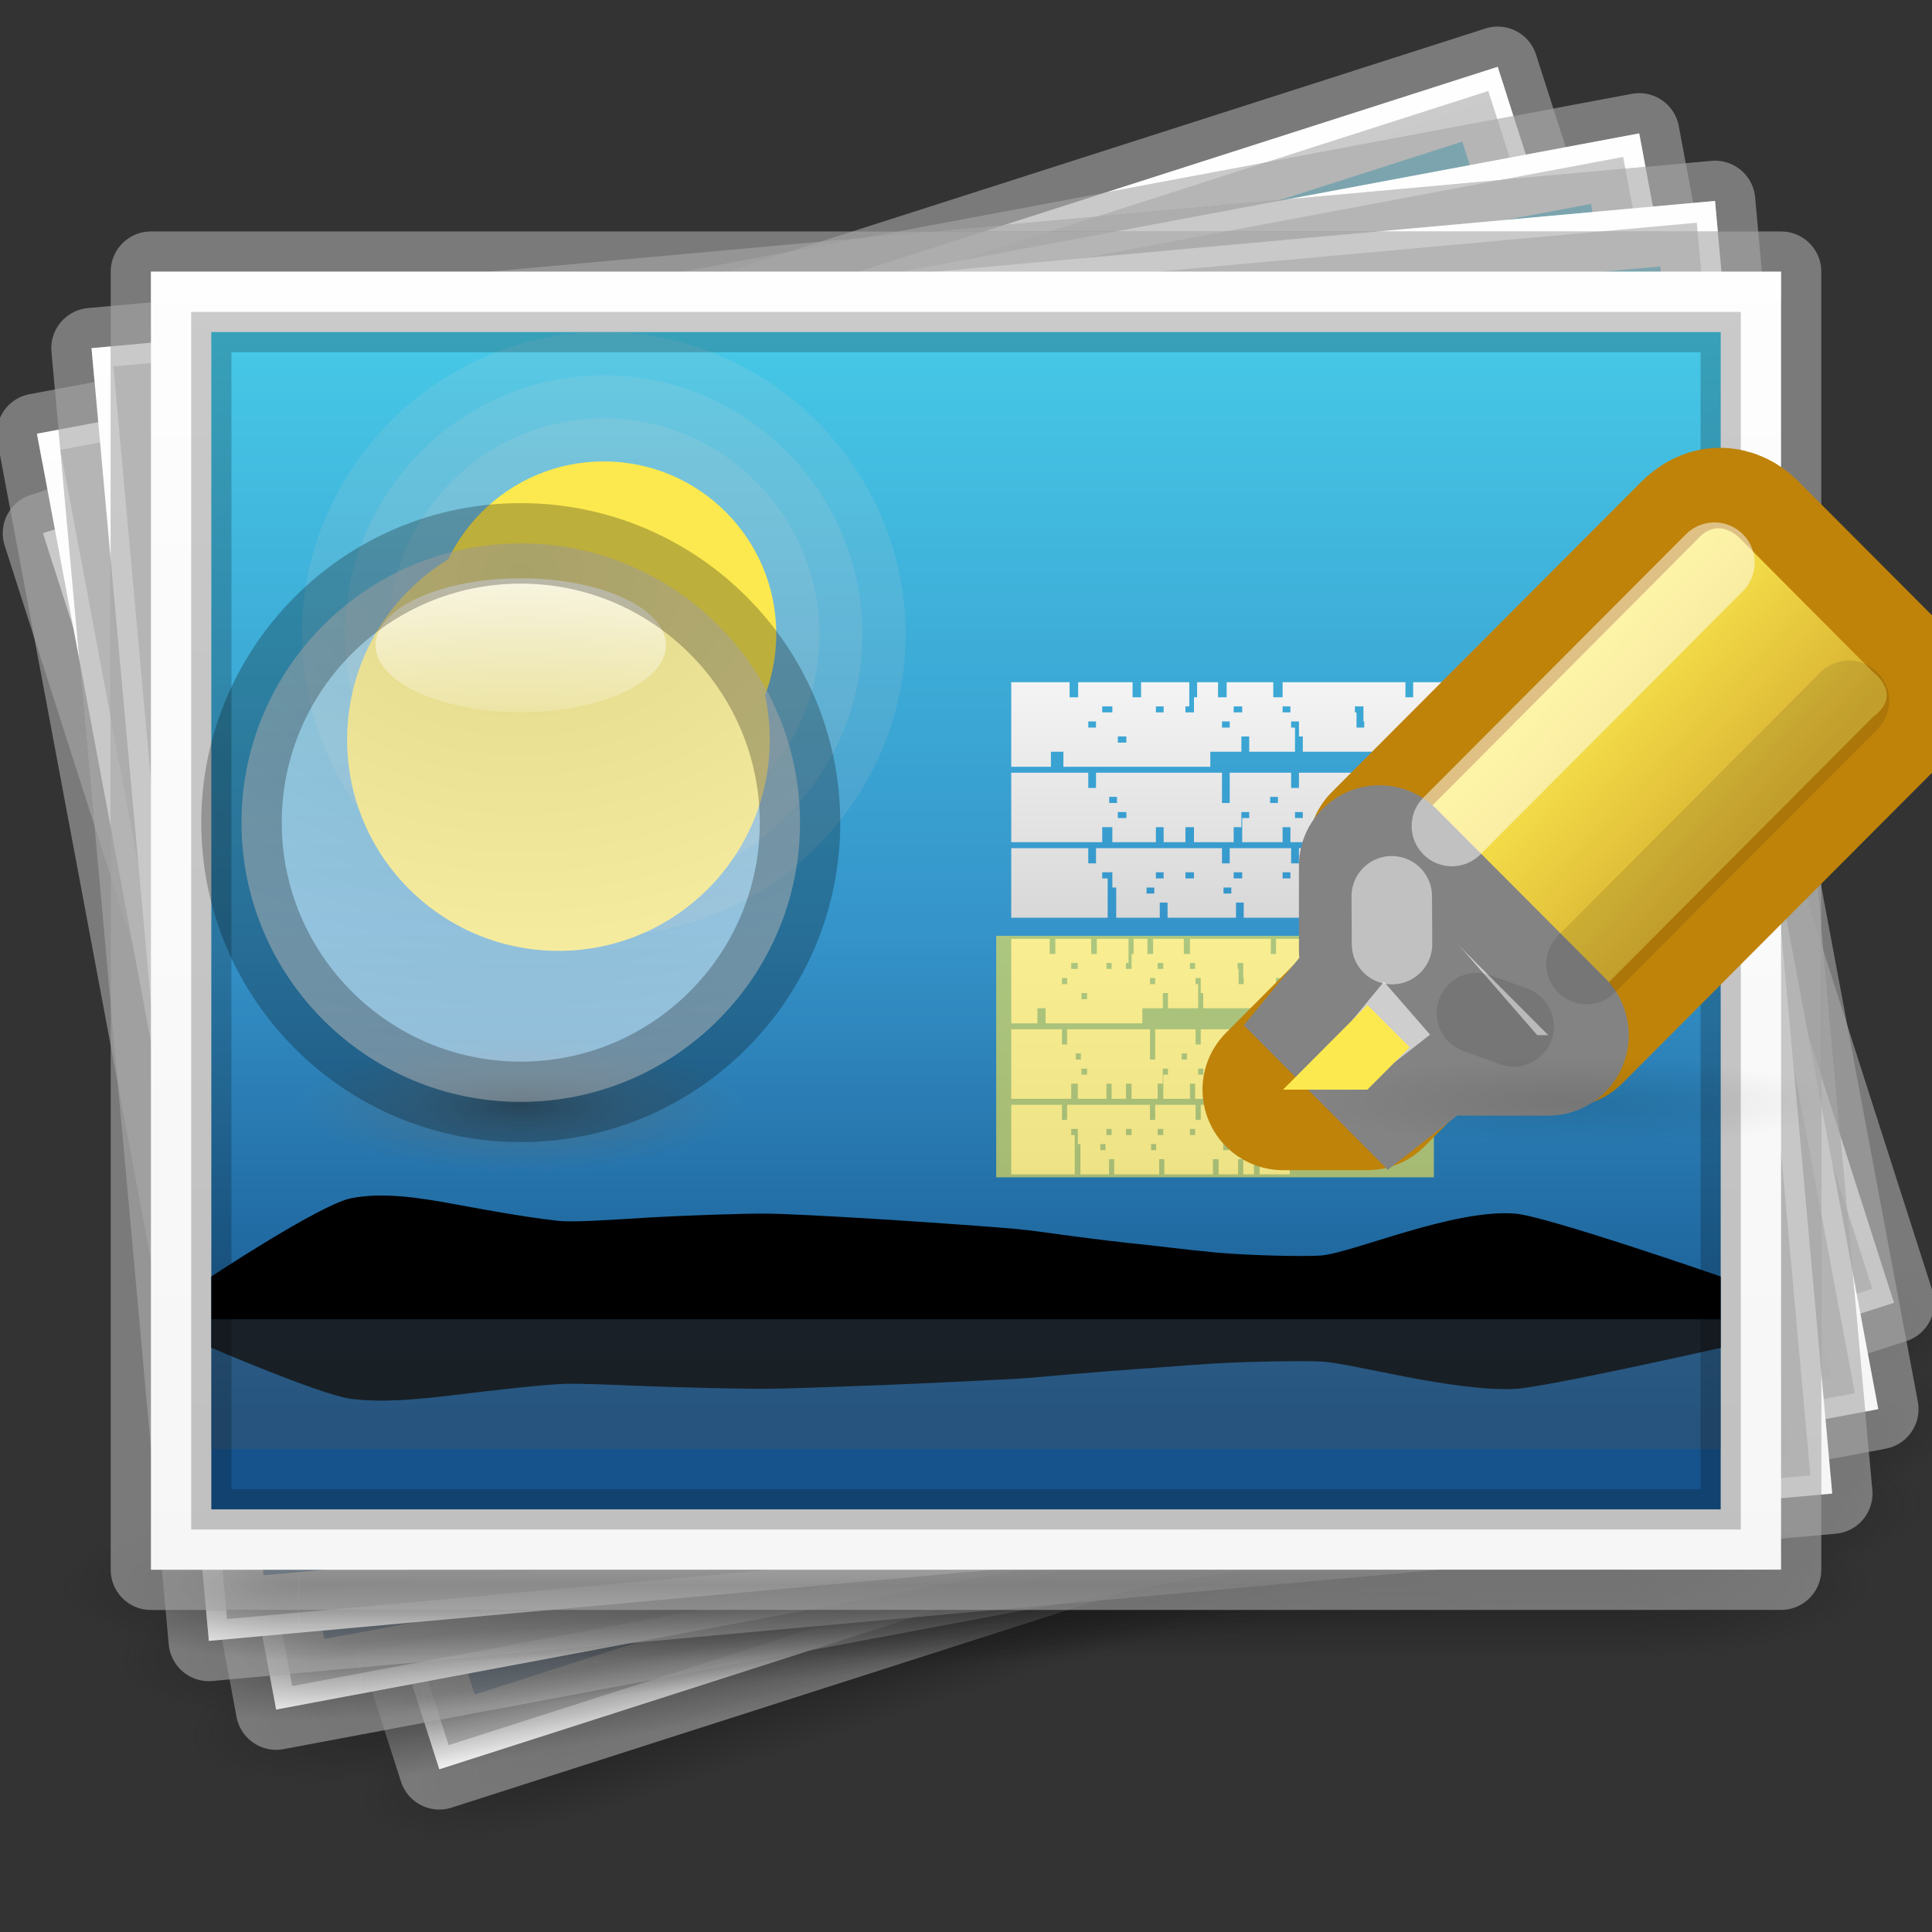<svg width="24" height="24" viewBox="0 0 24 24" fill="none" xmlns="http://www.w3.org/2000/svg">
<rect x="0" y="0" width="24" height="24" fill="#333333" stroke="none"/>
<g clip-path="url(#clip0)">
<path opacity="0.6" d="M24.303 15.149L21.661 15.996L22.234 17.782L24.876 16.935L24.303 15.149Z" fill="url(#paint0_radial)"/>
<path opacity="0.6" d="M4.796 23.372L7.438 22.525L6.866 20.74L4.224 21.587L4.796 23.372Z" fill="url(#paint1_radial)"/>
<path opacity="0.6" d="M21.661 15.996L6.866 20.74L7.438 22.525L22.234 17.782L21.661 15.996Z" fill="url(#paint2_linear)"/>
<path opacity="0.35" d="M23.528 16.184L18.605 0.83C18.605 0.83 6.558 4.693 0.534 6.624C2.175 11.742 5.457 21.979 5.457 21.979L23.528 16.184Z" stroke="black" stroke-linejoin="round"/>
<path d="M23.528 16.184L18.605 0.83C18.605 0.83 6.558 4.693 0.534 6.624C2.175 11.742 5.457 21.979 5.457 21.979L23.528 16.184Z" fill="url(#paint3_linear)"/>
<path opacity="0.4" d="M23.528 16.184L18.605 0.83C18.605 0.83 6.558 4.693 0.534 6.624C2.175 11.742 5.457 21.979 5.457 21.979L23.528 16.184Z" stroke="white" stroke-linejoin="round"/>
<path opacity="0.4" d="M0.534 6.624L0.648 6.981L18.72 1.187L18.605 0.83L0.534 6.624Z" fill="white"/>
<path d="M5.897 21.05L1.432 7.124L18.165 1.759L22.63 15.686L5.897 21.05Z" fill="url(#paint4_linear)"/>
<path opacity="0.1" d="M6.11 6.749C4.795 7.171 4.087 8.664 4.537 10.066C4.987 11.469 6.431 12.272 7.745 11.851C9.06 11.429 9.768 9.936 9.318 8.534C8.868 7.131 7.424 6.328 6.11 6.749ZM6.437 7.769C7.235 7.514 8.089 7.989 8.362 8.84C8.635 9.691 8.216 10.575 7.418 10.83C6.62 11.086 5.766 10.611 5.493 9.76C5.22 8.908 5.639 8.025 6.437 7.769Z" fill="#FED8CD"/>
<path opacity="0.1" d="M5.946 6.239C4.373 6.743 3.521 8.541 4.059 10.22C4.597 11.898 6.336 12.865 7.909 12.361C9.482 11.856 10.334 10.059 9.796 8.38C9.258 6.702 7.519 5.735 5.946 6.239ZM6.6 8.28C7.14 8.107 7.699 8.418 7.884 8.993C8.068 9.569 7.794 10.147 7.255 10.32C6.715 10.493 6.156 10.182 5.971 9.606C5.787 9.031 6.061 8.453 6.6 8.28Z" fill="#FED8CD"/>
<path opacity="0.1" d="M5.783 5.729C3.951 6.316 2.954 8.419 3.581 10.373C4.207 12.327 6.241 13.458 8.072 12.871C9.904 12.284 10.901 10.181 10.274 8.227C9.648 6.273 7.614 5.142 5.783 5.729ZM6.764 8.79C7.045 8.7 7.309 8.847 7.406 9.147C7.502 9.446 7.372 9.72 7.091 9.81C6.81 9.9 6.546 9.753 6.449 9.453C6.353 9.153 6.483 8.88 6.764 8.79Z" fill="#FED8CD"/>
<path fill-rule="evenodd" clip-rule="evenodd" d="M6.273 7.259C7.33 6.921 8.479 7.56 8.84 8.687C9.201 9.814 8.638 11.002 7.582 11.34C6.526 11.679 5.377 11.04 5.015 9.913C4.654 8.786 5.217 7.598 6.273 7.259Z" fill="#FCE94F"/>
<path fill-rule="evenodd" clip-rule="evenodd" d="M6.025 8.211C7.319 7.796 8.726 8.579 9.169 9.96C9.611 11.34 8.921 12.796 7.628 13.21C6.334 13.625 4.926 12.842 4.484 11.462C4.041 10.081 4.731 8.626 6.025 8.211Z" fill="#FCE94F"/>
<path d="M5.177 18.806L5.014 18.296C5.014 18.296 5.948 17.059 6.263 16.876C6.579 16.693 6.999 16.625 7.437 16.576C7.875 16.526 8.526 16.441 8.72 16.387C8.914 16.332 9.253 16.196 9.648 16.041C10.044 15.886 10.704 15.648 10.913 15.584C11.121 15.517 11.651 15.381 12.217 15.239C12.783 15.098 13.564 14.914 13.742 14.876C13.921 14.837 14.133 14.803 14.375 14.763C14.616 14.723 15.031 14.646 15.177 14.615C15.323 14.583 15.665 14.526 16.057 14.442C16.448 14.357 17.06 14.175 17.231 14.105C17.402 14.035 17.726 13.779 18.094 13.52C18.463 13.26 18.878 12.998 19.231 12.917C19.584 12.836 21.747 12.931 21.747 12.931L21.91 13.441L19.4 14.246L17.369 14.897L15.337 15.549L13.305 16.2L11.273 16.852L9.241 17.503L7.209 18.154L5.177 18.806Z" fill="black"/>
<path opacity="0.9" d="M5.177 18.806L5.284 19.139C5.284 19.139 6.669 19.307 7.023 19.246C7.378 19.186 7.766 19.018 8.161 18.832C8.555 18.646 9.146 18.376 9.337 18.31C9.527 18.244 9.88 18.149 10.288 18.037C10.697 17.924 11.37 17.725 11.578 17.656C11.786 17.59 12.3 17.403 12.847 17.202C13.393 17.001 14.142 16.717 14.311 16.65C14.48 16.584 14.677 16.499 14.9 16.403C15.124 16.307 15.512 16.146 15.65 16.091C15.789 16.037 16.106 15.901 16.478 15.755C16.849 15.608 17.454 15.405 17.633 15.358C17.811 15.311 18.208 15.284 18.645 15.236C19.081 15.188 19.558 15.119 19.895 14.99C20.233 14.861 22.017 13.774 22.017 13.774L21.91 13.442L19.401 14.246L17.369 14.898L15.337 15.549L13.305 16.201L11.273 16.852L9.241 17.503L7.209 18.155L5.177 18.806Z" fill="black"/>
<path opacity="0.3" d="M5.177 18.806L21.91 13.441L22.401 14.972L5.668 20.336L5.177 18.806Z" fill="#4D585E"/>
<path opacity="0.2" d="M5.897 21.05L1.432 7.124L18.165 1.759L22.63 15.686L5.897 21.05Z" stroke="black"/>
<path opacity="0.6" d="M24.301 16.562L21.391 17.107L21.736 18.95L24.646 18.405L24.301 16.562Z" fill="url(#paint5_radial)"/>
<path opacity="0.6" d="M2.531 22.55L5.441 22.005L5.096 20.162L2.186 20.707L2.531 22.55Z" fill="url(#paint6_radial)"/>
<path opacity="0.6" d="M21.391 17.107L5.096 20.162L5.441 22.005L21.736 18.95L21.391 17.107Z" fill="url(#paint7_linear)"/>
<path opacity="0.35" d="M23.333 17.505L20.363 1.657C20.363 1.657 7.094 4.144 0.459 5.388C1.45 10.671 3.43 21.237 3.43 21.237L23.333 17.505Z" stroke="black" stroke-linejoin="round"/>
<path d="M23.333 17.505L20.363 1.657C20.363 1.657 7.094 4.144 0.459 5.388C1.45 10.671 3.43 21.237 3.43 21.237L23.333 17.505Z" fill="url(#paint8_linear)"/>
<path opacity="0.4" d="M23.333 17.505L20.363 1.657C20.363 1.657 7.094 4.144 0.459 5.388C1.45 10.671 3.43 21.237 3.43 21.237L23.333 17.505Z" stroke="white" stroke-linejoin="round"/>
<path opacity="0.4" d="M0.459 5.388L0.528 5.756L20.432 2.026L20.363 1.657L0.459 5.388Z" fill="white"/>
<path d="M4.029 20.361L1.335 5.987L19.764 2.533L22.458 16.907L4.029 20.361Z" fill="url(#paint9_linear)"/>
<path opacity="0.1" d="M6.324 6.142C4.876 6.413 3.913 7.82 4.184 9.268C4.456 10.716 5.863 11.679 7.311 11.407C8.758 11.136 9.721 9.729 9.45 8.281C9.179 6.833 7.771 5.871 6.324 6.142ZM6.521 7.195C7.4 7.03 8.232 7.6 8.397 8.479C8.561 9.357 7.992 10.19 7.113 10.354C6.235 10.519 5.402 9.949 5.238 9.071C5.073 8.192 5.642 7.36 6.521 7.195Z" fill="#FED8CD"/>
<path opacity="0.1" d="M6.225 5.615C4.493 5.94 3.333 7.634 3.658 9.367C3.983 11.099 5.677 12.259 7.409 11.934C9.142 11.609 10.301 9.915 9.976 8.182C9.652 6.45 7.957 5.291 6.225 5.615ZM6.62 7.722C7.214 7.61 7.759 7.983 7.87 8.577C7.982 9.171 7.609 9.716 7.015 9.828C6.42 9.939 5.875 9.566 5.764 8.972C5.653 8.378 6.026 7.833 6.62 7.722Z" fill="#FED8CD"/>
<path opacity="0.1" d="M6.126 5.089C4.109 5.467 2.753 7.449 3.131 9.465C3.509 11.482 5.491 12.838 7.508 12.46C9.525 12.082 10.881 10.101 10.503 8.084C10.125 6.067 8.143 4.711 6.126 5.089ZM6.718 8.248C7.028 8.19 7.286 8.366 7.344 8.676C7.402 8.985 7.225 9.243 6.916 9.301C6.606 9.359 6.349 9.183 6.291 8.873C6.233 8.564 6.409 8.306 6.718 8.248Z" fill="#FED8CD"/>
<path fill-rule="evenodd" clip-rule="evenodd" d="M6.422 6.668C7.586 6.45 8.705 7.217 8.923 8.38C9.141 9.543 8.375 10.663 7.212 10.881C6.049 11.099 4.929 10.333 4.711 9.169C4.493 8.006 5.259 6.886 6.422 6.668Z" fill="#FCE94F"/>
<path fill-rule="evenodd" clip-rule="evenodd" d="M6.022 7.588C7.447 7.321 8.819 8.26 9.086 9.685C9.353 11.11 8.415 12.481 6.99 12.748C5.565 13.015 4.193 12.077 3.926 10.652C3.659 9.227 4.598 7.855 6.022 7.588Z" fill="#FCE94F"/>
<path d="M3.595 18.045L3.496 17.518C3.496 17.518 4.66 16.392 5.02 16.245C5.379 16.098 5.832 16.078 6.301 16.079C6.771 16.079 7.47 16.067 7.682 16.035C7.895 16.003 8.272 15.905 8.712 15.795C9.151 15.686 9.882 15.524 10.112 15.483C10.341 15.44 10.92 15.364 11.538 15.287C12.155 15.21 13.006 15.115 13.199 15.097C13.393 15.079 13.622 15.069 13.883 15.057C14.143 15.044 14.592 15.014 14.751 14.999C14.909 14.984 15.278 14.966 15.704 14.926C16.129 14.886 16.801 14.774 16.991 14.724C17.182 14.673 17.56 14.454 17.987 14.238C18.413 14.021 18.889 13.807 19.273 13.766C19.657 13.725 21.925 14.064 21.925 14.064L22.024 14.591L19.259 15.109L17.022 15.528L14.784 15.948L12.546 16.367L10.308 16.786L8.07 17.206L5.832 17.625L3.595 18.045Z" fill="black"/>
<path opacity="0.9" d="M3.595 18.045L3.659 18.388C3.659 18.388 5.095 18.712 5.478 18.692C5.861 18.672 6.295 18.548 6.738 18.408C7.181 18.267 7.844 18.065 8.054 18.02C8.265 17.976 8.65 17.921 9.098 17.855C9.545 17.79 10.284 17.668 10.513 17.622C10.742 17.579 11.311 17.451 11.917 17.313C12.524 17.174 13.354 16.976 13.543 16.929C13.731 16.882 13.95 16.819 14.2 16.749C14.45 16.678 14.883 16.562 15.036 16.523C15.19 16.485 15.544 16.385 15.958 16.282C16.371 16.178 17.039 16.044 17.234 16.017C17.429 15.991 17.851 16.008 18.319 16.009C18.786 16.011 19.299 15.996 19.674 15.906C20.049 15.815 22.088 14.934 22.088 14.934L22.024 14.591L19.259 15.109L17.022 15.528L14.784 15.948L12.546 16.367L10.308 16.787L8.07 17.206L5.833 17.626L3.595 18.045Z" fill="black"/>
<path opacity="0.3" d="M3.595 18.045L22.024 14.591L22.32 16.17L3.891 19.624L3.595 18.045Z" fill="#4D585E"/>
<path opacity="0.2" d="M4.029 20.361L1.335 5.987L19.764 2.533L22.458 16.907L4.029 20.361Z" stroke="black"/>
<path opacity="0.6" d="M23.814 17.706L20.865 17.974L21.035 19.841L23.983 19.573L23.814 17.706Z" fill="url(#paint10_radial)"/>
<path opacity="0.6" d="M1.575 21.606L4.524 21.339L4.354 19.471L1.406 19.739L1.575 21.606Z" fill="url(#paint11_radial)"/>
<path opacity="0.6" d="M20.865 17.974L4.354 19.471L4.524 21.339L21.035 19.841L20.865 17.974Z" fill="url(#paint12_linear)"/>
<path opacity="0.35" d="M22.761 18.554L21.305 2.496C21.305 2.496 7.86 3.715 1.137 4.325C1.623 9.678 2.594 20.384 2.594 20.384L22.761 18.554Z" stroke="black" stroke-linejoin="round"/>
<path d="M22.761 18.554L21.305 2.496C21.305 2.496 7.86 3.715 1.137 4.325C1.623 9.678 2.594 20.384 2.594 20.384L22.761 18.554Z" fill="url(#paint13_linear)"/>
<path opacity="0.4" d="M22.761 18.554L21.305 2.496C21.305 2.496 7.86 3.715 1.137 4.325C1.623 9.678 2.594 20.384 2.594 20.384L22.761 18.554Z" stroke="white" stroke-linejoin="round"/>
<path opacity="0.4" d="M1.137 4.325L1.171 4.698L21.338 2.869L21.305 2.496L1.137 4.325Z" fill="white"/>
<path d="M3.273 19.569L1.952 5.004L20.625 3.31L21.946 17.875L3.273 19.569Z" fill="url(#paint14_linear)"/>
<path opacity="0.1" d="M6.904 5.631C5.437 5.764 4.345 7.073 4.478 8.54C4.611 10.007 5.921 11.099 7.388 10.966C8.855 10.833 9.946 9.523 9.813 8.056C9.68 6.589 8.371 5.498 6.904 5.631ZM7.001 6.698C7.891 6.617 8.666 7.263 8.746 8.153C8.827 9.044 8.181 9.818 7.291 9.899C6.401 9.98 5.626 9.334 5.545 8.444C5.464 7.553 6.11 6.779 7.001 6.698Z" fill="#FED8CD"/>
<path opacity="0.1" d="M6.855 5.097C5.1 5.256 3.785 6.833 3.945 8.589C4.104 10.344 5.681 11.659 7.436 11.499C9.191 11.34 10.506 9.763 10.347 8.008C10.188 6.253 8.611 4.938 6.855 5.097ZM7.049 7.231C7.651 7.177 8.158 7.6 8.213 8.202C8.267 8.804 7.845 9.311 7.243 9.365C6.641 9.42 6.133 8.997 6.079 8.395C6.024 7.793 6.447 7.286 7.049 7.231Z" fill="#FED8CD"/>
<path opacity="0.1" d="M6.807 4.564C4.763 4.749 3.226 6.593 3.411 8.637C3.597 10.681 5.441 12.218 7.485 12.033C9.528 11.848 11.066 10.003 10.88 7.96C10.695 5.916 8.851 4.378 6.807 4.564ZM7.097 7.765C7.411 7.736 7.651 7.936 7.679 8.25C7.708 8.564 7.508 8.803 7.194 8.832C6.881 8.86 6.641 8.66 6.612 8.347C6.584 8.033 6.784 7.793 7.097 7.765Z" fill="#FED8CD"/>
<path fill-rule="evenodd" clip-rule="evenodd" d="M6.952 6.164C8.131 6.057 9.173 6.926 9.28 8.105C9.387 9.283 8.518 10.326 7.339 10.432C6.161 10.539 5.119 9.671 5.012 8.492C4.905 7.313 5.774 6.271 6.952 6.164Z" fill="#FCE94F"/>
<path fill-rule="evenodd" clip-rule="evenodd" d="M6.467 7.042C7.911 6.911 9.187 7.975 9.318 9.419C9.449 10.863 8.385 12.14 6.941 12.271C5.497 12.402 4.221 11.337 4.09 9.893C3.959 8.45 5.023 7.173 6.467 7.042Z" fill="#FCE94F"/>
<path d="M3.06 17.222L3.012 16.688C3.012 16.688 4.278 15.677 4.649 15.565C5.021 15.453 5.474 15.476 5.941 15.521C6.408 15.566 7.105 15.62 7.32 15.608C7.534 15.596 7.919 15.535 8.367 15.467C8.815 15.399 9.558 15.307 9.791 15.289C10.023 15.268 10.607 15.247 11.229 15.229C11.851 15.21 12.706 15.197 12.901 15.197C13.095 15.197 13.325 15.209 13.585 15.221C13.845 15.233 14.295 15.246 14.454 15.246C14.613 15.246 14.983 15.263 15.41 15.264C15.837 15.264 16.517 15.216 16.711 15.184C16.905 15.152 17.303 14.97 17.748 14.795C18.193 14.62 18.686 14.451 19.073 14.447C19.459 14.443 21.685 14.995 21.685 14.995L21.733 15.528L18.933 15.782L16.665 15.988L14.398 16.193L12.13 16.399L9.863 16.605L7.595 16.81L5.328 17.016L3.06 17.222Z" fill="black"/>
<path opacity="0.9" d="M3.06 17.222L3.092 17.57C3.092 17.57 4.491 18.028 4.874 18.044C5.257 18.061 5.701 17.979 6.155 17.881C6.609 17.783 7.288 17.644 7.502 17.62C7.716 17.595 8.105 17.578 8.557 17.554C9.008 17.531 9.755 17.48 9.987 17.456C10.22 17.435 10.798 17.362 11.415 17.281C12.031 17.201 12.877 17.082 13.069 17.053C13.261 17.024 13.486 16.982 13.741 16.936C13.996 16.889 14.438 16.814 14.594 16.791C14.751 16.767 15.113 16.701 15.535 16.637C15.956 16.573 16.633 16.503 16.83 16.495C17.027 16.487 17.446 16.544 17.911 16.59C18.376 16.635 18.888 16.669 19.27 16.615C19.651 16.56 21.765 15.877 21.765 15.877L21.734 15.528L18.933 15.783L16.665 15.988L14.398 16.194L12.13 16.399L9.863 16.605L7.595 16.811L5.328 17.017L3.06 17.222Z" fill="black"/>
<path opacity="0.3" d="M3.06 17.222L21.733 15.528L21.879 17.129L3.205 18.822L3.06 17.222Z" fill="#4D585E"/>
<path opacity="0.2" d="M3.273 19.569L1.952 5.004L20.625 3.31L21.946 17.875L3.273 19.569Z" stroke="black"/>
<path opacity="0.6" d="M23.25 18.75H20.29V20.625H23.25V18.75Z" fill="url(#paint15_radial)"/>
<path opacity="0.6" d="M0.75 20.625H3.711V18.75H0.75V20.625Z" fill="url(#paint16_radial)"/>
<path opacity="0.6" d="M20.29 18.75H3.711V20.625H20.29V18.75Z" fill="url(#paint17_linear)"/>
<path opacity="0.35" d="M22.125 19.499L22.125 3.375C22.125 3.375 8.625 3.375 1.875 3.375C1.875 8.75 1.875 19.5 1.875 19.5L22.125 19.499Z" stroke="black" stroke-linejoin="round"/>
<path d="M22.125 19.499L22.125 3.375C22.125 3.375 8.625 3.375 1.875 3.375C1.875 8.75 1.875 19.5 1.875 19.5L22.125 19.499Z" fill="url(#paint18_linear)"/>
<path opacity="0.4" d="M22.125 19.499L22.125 3.375C22.125 3.375 8.625 3.375 1.875 3.375C1.875 8.75 1.875 19.5 1.875 19.5L22.125 19.499Z" stroke="white" stroke-linejoin="round"/>
<path opacity="0.4" d="M1.875 3.375V3.75H22.125V3.375H1.875Z" fill="white"/>
<path d="M2.625 18.75V4.125H21.375V18.75H2.625Z" fill="url(#paint19_linear)"/>
<path opacity="0.1" d="M7.5 5.196C6.027 5.196 4.821 6.402 4.821 7.875C4.821 9.348 6.027 10.554 7.5 10.554C8.973 10.554 10.179 9.348 10.179 7.875C10.179 6.402 8.973 5.196 7.5 5.196ZM7.5 6.268C8.394 6.268 9.107 6.981 9.107 7.875C9.107 8.769 8.394 9.482 7.5 9.482C6.606 9.482 5.893 8.769 5.893 7.875C5.893 6.981 6.606 6.268 7.5 6.268Z" fill="#FED8CD"/>
<path opacity="0.1" d="M7.5 4.661C5.738 4.661 4.286 6.112 4.286 7.875C4.286 9.637 5.738 11.089 7.5 11.089C9.263 11.089 10.714 9.637 10.714 7.875C10.714 6.112 9.263 4.661 7.5 4.661ZM7.5 6.804C8.104 6.804 8.571 7.271 8.571 7.875C8.571 8.479 8.104 8.946 7.5 8.946C6.896 8.946 6.429 8.479 6.429 7.875C6.429 7.271 6.896 6.804 7.5 6.804Z" fill="#FED8CD"/>
<path opacity="0.1" d="M7.5 4.125C5.448 4.125 3.75 5.823 3.75 7.875C3.75 9.927 5.448 11.625 7.5 11.625C9.552 11.625 11.25 9.927 11.25 7.875C11.25 5.823 9.552 4.125 7.5 4.125ZM7.5 7.339C7.815 7.339 8.036 7.56 8.036 7.875C8.036 8.19 7.815 8.411 7.5 8.411C7.185 8.411 6.964 8.19 6.964 7.875C6.964 7.56 7.185 7.339 7.5 7.339Z" fill="#FED8CD"/>
<path fill-rule="evenodd" clip-rule="evenodd" d="M7.5 5.732C8.684 5.732 9.643 6.692 9.643 7.875C9.643 9.058 8.684 10.018 7.5 10.018C6.317 10.018 5.357 9.058 5.357 7.875C5.357 6.692 6.317 5.732 7.5 5.732Z" fill="#FCE94F"/>
<path fill-rule="evenodd" clip-rule="evenodd" d="M6.938 6.562C8.387 6.562 9.562 7.738 9.562 9.188C9.562 10.637 8.387 11.812 6.938 11.812C5.488 11.812 4.312 10.637 4.312 9.188C4.312 7.738 5.488 6.562 6.938 6.562Z" fill="#FCE94F"/>
<path d="M2.625 16.393V15.857C2.625 15.857 3.977 14.964 4.357 14.886C4.737 14.809 5.186 14.872 5.648 14.959C6.109 15.046 6.798 15.163 7.013 15.171C7.228 15.178 7.617 15.152 8.069 15.124C8.521 15.098 9.269 15.073 9.503 15.076C9.736 15.076 10.319 15.108 10.94 15.146C11.561 15.184 12.415 15.247 12.608 15.265C12.802 15.283 13.029 15.316 13.287 15.351C13.546 15.386 13.993 15.44 14.151 15.455C14.309 15.469 14.676 15.519 15.101 15.559C15.527 15.598 16.207 15.611 16.404 15.597C16.601 15.582 17.013 15.437 17.472 15.302C17.931 15.168 18.438 15.045 18.823 15.076C19.208 15.106 21.375 15.857 21.375 15.857V16.393H18.562H16.286H14.009H11.732H9.455H7.179H4.902L2.625 16.393Z" fill="black"/>
<path opacity="0.9" d="M2.625 16.393V16.742C2.625 16.742 3.977 17.325 4.357 17.376C4.737 17.427 5.186 17.385 5.648 17.329C6.109 17.272 6.798 17.195 7.013 17.191C7.228 17.185 7.617 17.203 8.069 17.221C8.521 17.238 9.269 17.254 9.503 17.252C9.736 17.252 10.319 17.231 10.94 17.207C11.561 17.182 12.415 17.14 12.608 17.129C12.802 17.117 13.029 17.096 13.287 17.073C13.546 17.05 13.993 17.015 14.151 17.005C14.309 16.996 14.676 16.963 15.101 16.937C15.527 16.912 16.207 16.903 16.404 16.913C16.601 16.922 17.013 17.017 17.472 17.105C17.931 17.192 18.438 17.272 18.823 17.253C19.208 17.233 21.375 16.743 21.375 16.743V16.393H18.562H16.286H14.009H11.732H9.455H7.179H4.902L2.625 16.393Z" fill="black"/>
<path opacity="0.3" d="M2.625 16.393H21.375V18H2.625V16.393Z" fill="#4D585E"/>
<path opacity="0.2" d="M2.625 18.75V4.125H21.375V18.75H2.625Z" stroke="black" stroke-width="0.5"/>
<path d="M12.562 8.625H13.287H12.562ZM13.393 8.625H14.069H13.393ZM14.175 8.625H14.774H14.175ZM14.871 8.625H15.131H14.871ZM15.238 8.625H15.817H15.238ZM15.933 8.625H17.459H15.933ZM17.555 8.625H18.724H17.555ZM18.821 8.625H19.178H18.821ZM12.562 8.812H13.692H12.562ZM13.818 8.812H14.359H13.818ZM14.455 8.812H14.726H14.455ZM14.832 8.812H15.325H14.832ZM15.431 8.812H15.933H15.431ZM16.03 8.812H16.831H16.03ZM16.937 8.812H17.98H16.937ZM18.077 8.812H18.772H18.077ZM18.869 8.812H19.043H18.869ZM12.562 8.999H13.519H12.562ZM13.615 8.999H15.18H13.615ZM15.276 8.999H16.039H15.276ZM16.136 8.999H16.851H16.136ZM16.947 8.999H17.555H16.947ZM17.652 8.999L18.608 9.001L17.652 8.999ZM18.695 9.001H20.25H18.695ZM12.562 9.188H13.886H12.562ZM13.992 9.188H15.421H13.992ZM15.518 9.188H16.087H15.518ZM16.184 9.188H17.526H16.184ZM17.613 9.188H18.531H17.613ZM18.637 9.188H19.004H18.637ZM19.101 9.188H19.303H19.101ZM19.41 9.188H19.98H19.41ZM12.562 9.375H13.055H12.562ZM13.21 9.375H15.035H13.21ZM12.562 9.749H13.519H12.562ZM13.615 9.749H15.18H13.615ZM15.276 9.749H16.039H15.276ZM16.136 9.749H16.851H16.136ZM16.947 9.749H17.555H16.947ZM17.652 9.749L18.608 9.751L17.652 9.749ZM18.695 9.751H20.25H18.695ZM12.562 9.938H13.779H12.562ZM13.876 9.938H15.18H13.876ZM15.276 9.938H15.778H15.276ZM15.875 9.938H17.102H15.875ZM17.198 9.938H18.743H17.198ZM18.85 9.938H19.419H18.85ZM12.562 10.125H13.886H12.562ZM13.992 10.125H15.421H13.992ZM15.518 10.125H16.087H15.518ZM16.184 10.125H17.526H16.184ZM17.613 10.125H18.531H17.613ZM18.637 10.125H19.004H18.637ZM19.101 10.125H19.303H19.101ZM19.41 10.125H19.98H19.41ZM12.562 10.312H13.692H12.562ZM13.818 10.312H14.359H13.818ZM14.455 10.312H14.726H14.455ZM14.832 10.312H15.325H14.832ZM15.431 10.312H15.933H15.431ZM16.03 10.312H16.831H16.03ZM16.937 10.312H17.98H16.937ZM18.077 10.312H18.772H18.077ZM18.869 10.312H19.043H18.869ZM12.562 10.686H13.519H12.562ZM13.615 10.686H15.18H13.615ZM15.276 10.686H16.039H15.276ZM16.136 10.686H16.851H16.136ZM16.947 10.686H17.555H16.947ZM17.652 10.686L18.608 10.689L17.652 10.686ZM18.695 10.689H20.25H18.695ZM12.562 10.875H13.692H12.562ZM13.818 10.875H14.359H13.818ZM14.455 10.875H14.726H14.455ZM14.832 10.875H15.325H14.832ZM15.431 10.875H15.933H15.431ZM16.03 10.875H16.831H16.03ZM16.937 10.875H17.98H16.937ZM18.077 10.875H18.772H18.077ZM18.869 10.875H19.043H18.869ZM12.562 11.062H13.76H12.562ZM13.866 11.062H14.243H13.866ZM14.339 11.062H15.199H14.339ZM15.296 11.062H16.561H15.296ZM16.667 11.062H17.526H16.667ZM17.613 11.062H17.797H17.613ZM17.893 11.062H18.985H17.893ZM19.101 11.062H19.671H19.101ZM12.562 11.25H13.76H12.562ZM13.866 11.25H14.407H13.866ZM14.504 11.25H15.354H14.504ZM15.45 11.25H16.368H15.45ZM16.474 11.25H16.841H16.474ZM16.937 11.25H17.14H16.937ZM17.247 11.25H17.816H17.247Z" stroke="url(#paint20_linear)" stroke-width="0.3"/>
<path d="M12.562 11.812H13.04H12.562ZM13.11 11.812H13.555H13.11ZM13.625 11.812H14.019H13.625ZM14.082 11.812H14.254H14.082ZM14.324 11.812H14.706H14.324ZM14.782 11.812H15.787H14.782ZM15.851 11.812H16.62H15.851ZM16.684 11.812H16.919H16.684ZM12.562 12H13.307H12.562ZM13.389 12H13.745H13.389ZM13.809 12H13.987H13.809ZM14.057 12H14.381H14.057ZM14.451 12H14.782H14.451ZM14.846 12H15.374H14.846ZM15.444 12H16.13H15.444ZM16.194 12H16.652H16.194ZM16.715 12H16.83H16.715ZM12.562 12.186H13.192H12.562ZM13.256 12.186H14.286H13.256ZM14.35 12.186H14.852H14.35ZM14.916 12.186H15.386H14.916ZM15.45 12.186H15.851H15.45ZM15.914 12.186L16.544 12.189L15.914 12.186ZM16.601 12.189H17.625H16.601ZM12.562 12.375H13.434H12.562ZM13.504 12.375H14.445H13.504ZM14.509 12.375H14.884H14.509ZM14.947 12.375H15.832H14.947ZM15.889 12.375H16.493H15.889ZM16.563 12.375H16.805H16.563ZM16.868 12.375H17.002H16.868ZM17.072 12.375H17.447H17.072ZM12.562 12.562H12.887H12.562ZM12.989 12.562H14.191H12.989ZM12.562 12.936H13.192H12.562ZM13.256 12.936H14.286H13.256ZM14.35 12.936H14.852H14.35ZM14.916 12.936H15.386H14.916ZM15.45 12.936H15.851H15.45ZM15.914 12.936L16.544 12.939L15.914 12.936ZM16.601 12.939H17.625H16.601ZM12.562 13.125H13.364H12.562ZM13.427 13.125H14.286H13.427ZM14.35 13.125H14.68H14.35ZM14.744 13.125H15.552H14.744ZM15.615 13.125H16.633H15.615ZM16.703 13.125H17.078H16.703ZM12.562 13.312H13.434H12.562ZM13.504 13.312H14.445H13.504ZM14.509 13.312H14.884H14.509ZM14.947 13.312H15.832H14.947ZM15.889 13.312H16.493H15.889ZM16.563 13.312H16.805H16.563ZM16.868 13.312H17.002H16.868ZM17.072 13.312H17.447H17.072ZM12.562 13.5H13.307H12.562ZM13.389 13.5H13.745H13.389ZM13.809 13.5H13.987H13.809ZM14.057 13.5H14.381H14.057ZM14.451 13.5H14.782H14.451ZM14.846 13.5H15.374H14.846ZM15.444 13.5H16.13H15.444ZM16.194 13.5H16.652H16.194ZM16.715 13.5H16.83H16.715ZM12.562 13.874H13.192H12.562ZM13.256 13.874H14.286H13.256ZM14.35 13.874H14.852H14.35ZM14.916 13.874H15.386H14.916ZM15.45 13.874H15.851H15.45ZM15.914 13.874L16.544 13.876L15.914 13.874ZM16.601 13.876H17.625H16.601ZM12.562 14.062H13.307H12.562ZM13.389 14.062H13.745H13.389ZM13.809 14.062H13.987H13.809ZM14.057 14.062H14.381H14.057ZM14.451 14.062H14.782H14.451ZM14.846 14.062H15.374H14.846ZM15.444 14.062H16.13H15.444ZM16.194 14.062H16.652H16.194ZM16.715 14.062H16.83H16.715ZM12.562 14.25H13.351H12.562ZM13.421 14.25H13.669H13.421ZM13.733 14.25H14.299H13.733ZM14.362 14.25H15.195H14.362ZM15.265 14.25H15.832H15.265ZM15.889 14.25H16.01H15.889ZM16.073 14.25H16.792H16.073ZM16.868 14.25H17.243H16.868ZM12.562 14.438H13.351H12.562ZM13.421 14.438H13.777H13.421ZM13.841 14.438H14.4H13.841ZM14.464 14.438H15.068H14.464ZM15.138 14.438H15.38H15.138ZM15.444 14.438H15.577H15.444ZM15.647 14.438H16.022H15.647Z" stroke="url(#paint21_linear)" stroke-width="0.3"/>
<path opacity="0.6" d="M17.812 11.625H12.375V14.625H17.812V11.625Z" fill="#FCE94F"/>
<path fill-rule="evenodd" clip-rule="evenodd" d="M17.25 10.548L19.446 12.75L23.288 8.897C23.624 8.619 23.288 8.346 23.288 8.346L21.641 6.695C21.641 6.695 21.389 6.397 21.093 6.695L17.25 10.548Z" stroke="#BF830A" stroke-width="2" stroke-linejoin="round"/>
<path fill-rule="evenodd" clip-rule="evenodd" d="M17.25 10.551L19.439 12.75L23.271 8.902C23.645 8.625 23.271 8.352 23.271 8.352L21.629 6.703C21.629 6.703 21.357 6.387 21.082 6.703L17.25 10.551Z" fill="url(#paint22_linear)"/>
<path fill-rule="evenodd" clip-rule="evenodd" d="M17.136 10.755V11.807L18.184 12.859H19.233L17.136 10.755Z" stroke="#838383" stroke-width="2" stroke-linejoin="round"/>
<path fill-rule="evenodd" clip-rule="evenodd" d="M17.136 10.755V11.807L18.184 12.859H19.233L17.136 10.755Z" fill="#CECECE"/>
<path fill-rule="evenodd" clip-rule="evenodd" d="M15.938 13.536H16.986L17.511 13.01L16.986 12.484L15.938 13.536Z" stroke="#BF830A" stroke-width="2" stroke-linejoin="round"/>
<path fill-rule="evenodd" clip-rule="evenodd" d="M17.192 12.195L16.799 12.672L17.323 13.198L17.765 12.853L17.192 12.195Z" stroke="#838383" stroke-width="2"/>
<path opacity="0.1" d="M19.584 14.25C21.358 14.25 22.796 14 22.796 13.691C22.796 13.382 21.358 13.132 19.584 13.132C17.811 13.132 16.373 13.382 16.373 13.691C16.373 14 17.811 14.25 19.584 14.25Z" fill="url(#paint23_radial)"/>
<path fill-rule="evenodd" clip-rule="evenodd" d="M17.192 12.195L16.799 12.672L17.323 13.198L17.765 12.853L17.192 12.195Z" fill="#CECECE"/>
<path fill-rule="evenodd" clip-rule="evenodd" d="M15.938 13.536H16.986L17.511 13.01L16.986 12.484L15.938 13.536Z" fill="#FCE94F"/>
<path opacity="0.5" d="M18.036 10.261L21.297 6.99" stroke="white" stroke-linecap="round"/>
<path opacity="0.5" d="M17.292 11.728L17.289 11.134" stroke="white" stroke-linecap="round"/>
<path opacity="0.1" d="M19.708 11.976L22.968 8.705" stroke="black" stroke-linecap="round"/>
<path opacity="0.1" d="M18.346 12.585L18.803 12.751" stroke="black" stroke-linecap="round"/>
<path d="M9.226 13.724C9.226 13.833 9.155 13.941 9.016 14.042C8.878 14.143 8.675 14.234 8.419 14.311C8.163 14.388 7.859 14.45 7.524 14.491C7.19 14.533 6.831 14.555 6.469 14.555C6.107 14.555 5.748 14.533 5.413 14.491C5.079 14.45 4.775 14.388 4.519 14.311C4.263 14.234 4.06 14.143 3.921 14.042C3.782 13.941 3.711 13.833 3.711 13.724C3.711 13.614 3.782 13.506 3.921 13.406C4.06 13.305 4.263 13.213 4.519 13.136C4.775 13.059 5.079 12.998 5.413 12.956C5.748 12.914 6.107 12.893 6.469 12.893C6.831 12.893 7.19 12.914 7.524 12.956C7.859 12.998 8.163 13.059 8.419 13.136C8.675 13.213 8.878 13.305 9.016 13.406C9.155 13.506 9.226 13.614 9.226 13.724Z" fill="url(#paint24_radial)" fill-opacity="0.5"/>
<path d="M6.469 6.75C4.555 6.75 3 8.305 3 10.219C3 12.133 4.555 13.688 6.469 13.688C8.383 13.688 9.938 12.133 9.938 10.219C9.938 8.305 8.383 6.75 6.469 6.75Z" fill="url(#paint25_radial)" fill-opacity="0.5"/>
<path opacity="0.75" d="M6.469 8.846C7.464 8.846 8.272 8.474 8.272 8.015C8.272 7.556 7.464 7.184 6.469 7.184C5.473 7.184 4.666 7.556 4.666 8.015C4.666 8.474 5.473 8.846 6.469 8.846Z" fill="url(#paint26_linear)"/>
<path opacity="0.25" d="M6.469 6.75C4.555 6.75 3 8.305 3 10.219C3 12.133 4.555 13.688 6.469 13.688C8.383 13.688 9.938 12.133 9.938 10.219C9.938 8.305 8.383 6.75 6.469 6.75V6.75Z" stroke="black" stroke-width="1" stroke-linecap="round" stroke-linejoin="round"/>
</g>
<defs>
<radialGradient id="paint0_radial" cx="0" cy="0" r="1" gradientUnits="userSpaceOnUse" gradientTransform="translate(21.944 16.89) rotate(-17.776) scale(2.78 0.938)">
<stop stop-color="#181818"/>
<stop offset="1" stop-color="#181818" stop-opacity="0"/>
</radialGradient>
<radialGradient id="paint1_radial" cx="0" cy="0" r="1" gradientUnits="userSpaceOnUse" gradientTransform="translate(7.156 21.631) rotate(162.224) scale(2.78 0.938)">
<stop stop-color="#181818"/>
<stop offset="1" stop-color="#181818" stop-opacity="0"/>
</radialGradient>
<linearGradient id="paint2_linear" x1="15.397" y1="19.982" x2="14.823" y2="18.189" gradientUnits="userSpaceOnUse">
<stop stop-color="#181818" stop-opacity="0"/>
<stop offset="0.5" stop-color="#181818"/>
<stop offset="1" stop-color="#181818" stop-opacity="0"/>
</linearGradient>
<linearGradient id="paint3_linear" x1="15.695" y1="22.832" x2="8.367" y2="-0.022" gradientUnits="userSpaceOnUse">
<stop stop-color="#EDEDED"/>
<stop offset="1" stop-color="white"/>
</linearGradient>
<linearGradient id="paint4_linear" x1="11.113" y1="18.133" x2="6.044" y2="2.324" gradientUnits="userSpaceOnUse">
<stop stop-color="#16538C"/>
<stop offset="0.362" stop-color="#3594CA"/>
<stop offset="1" stop-color="#4EDFF3"/>
</linearGradient>
<radialGradient id="paint5_radial" cx="0" cy="0" r="1" gradientUnits="userSpaceOnUse" gradientTransform="translate(21.56 18.03) rotate(-10.616) scale(2.966 0.938)">
<stop stop-color="#181818"/>
<stop offset="1" stop-color="#181818" stop-opacity="0"/>
</radialGradient>
<radialGradient id="paint6_radial" cx="0" cy="0" r="1" gradientUnits="userSpaceOnUse" gradientTransform="translate(5.273 21.082) rotate(169.384) scale(2.966 0.938)">
<stop stop-color="#181818"/>
<stop offset="1" stop-color="#181818" stop-opacity="0"/>
</radialGradient>
<linearGradient id="paint7_linear" x1="14.206" y1="20.369" x2="13.859" y2="18.519" gradientUnits="userSpaceOnUse">
<stop stop-color="#181818" stop-opacity="0"/>
<stop offset="0.5" stop-color="#181818"/>
<stop offset="1" stop-color="#181818" stop-opacity="0"/>
</linearGradient>
<linearGradient id="paint8_linear" x1="14.107" y1="23.242" x2="9.686" y2="-0.347" gradientUnits="userSpaceOnUse">
<stop stop-color="#EDEDED"/>
<stop offset="1" stop-color="white"/>
</linearGradient>
<linearGradient id="paint9_linear" x1="9.954" y1="18.045" x2="6.895" y2="1.727" gradientUnits="userSpaceOnUse">
<stop stop-color="#16538C"/>
<stop offset="0.362" stop-color="#3594CA"/>
<stop offset="1" stop-color="#4EDFF3"/>
</linearGradient>
<radialGradient id="paint10_radial" cx="0" cy="0" r="1" gradientUnits="userSpaceOnUse" gradientTransform="translate(20.946 18.908) rotate(-5.183) scale(2.966 0.938)">
<stop stop-color="#181818"/>
<stop offset="1" stop-color="#181818" stop-opacity="0"/>
</radialGradient>
<radialGradient id="paint11_radial" cx="0" cy="0" r="1" gradientUnits="userSpaceOnUse" gradientTransform="translate(4.443 20.404) rotate(174.817) scale(2.966 0.938)">
<stop stop-color="#181818"/>
<stop offset="1" stop-color="#181818" stop-opacity="0"/>
</radialGradient>
<linearGradient id="paint12_linear" x1="13.404" y1="20.541" x2="13.234" y2="18.666" gradientUnits="userSpaceOnUse">
<stop stop-color="#181818" stop-opacity="0"/>
<stop offset="0.5" stop-color="#181818"/>
<stop offset="1" stop-color="#181818" stop-opacity="0"/>
</linearGradient>
<linearGradient id="paint13_linear" x1="13.033" y1="23.391" x2="10.865" y2="-0.511" gradientUnits="userSpaceOnUse">
<stop stop-color="#EDEDED"/>
<stop offset="1" stop-color="white"/>
</linearGradient>
<linearGradient id="paint14_linear" x1="9.39" y1="17.824" x2="7.891" y2="1.29" gradientUnits="userSpaceOnUse">
<stop stop-color="#16538C"/>
<stop offset="0.362" stop-color="#3594CA"/>
<stop offset="1" stop-color="#4EDFF3"/>
</linearGradient>
<radialGradient id="paint15_radial" cx="0" cy="0" r="1" gradientUnits="userSpaceOnUse" gradientTransform="translate(20.285 19.688) scale(2.966 0.938)">
<stop stop-color="#181818"/>
<stop offset="1" stop-color="#181818" stop-opacity="0"/>
</radialGradient>
<radialGradient id="paint16_radial" cx="0" cy="0" r="1" gradientUnits="userSpaceOnUse" gradientTransform="translate(3.715 19.688) rotate(180) scale(2.966 0.938)">
<stop stop-color="#181818"/>
<stop offset="1" stop-color="#181818" stop-opacity="0"/>
</radialGradient>
<linearGradient id="paint17_linear" x1="12.627" y1="20.632" x2="12.627" y2="18.75" gradientUnits="userSpaceOnUse">
<stop stop-color="#181818" stop-opacity="0"/>
<stop offset="0.5" stop-color="#181818"/>
<stop offset="1" stop-color="#181818" stop-opacity="0"/>
</linearGradient>
<linearGradient id="paint18_linear" x1="12" y1="23.438" x2="12" y2="-0.562" gradientUnits="userSpaceOnUse">
<stop stop-color="#EDEDED"/>
<stop offset="1" stop-color="white"/>
</linearGradient>
<linearGradient id="paint19_linear" x1="8.875" y1="17.564" x2="8.875" y2="0.963" gradientUnits="userSpaceOnUse">
<stop stop-color="#16538C"/>
<stop offset="0.362" stop-color="#3594CA"/>
<stop offset="1" stop-color="#4EDFF3"/>
</linearGradient>
<linearGradient id="paint20_linear" x1="15.351" y1="11.811" x2="15.351" y2="7.833" gradientUnits="userSpaceOnUse">
<stop stop-color="#D4D4D4"/>
<stop offset="1" stop-color="#FAFAFA"/>
</linearGradient>
<linearGradient id="paint21_linear" x1="14.399" y1="14.998" x2="14.399" y2="11.021" gradientUnits="userSpaceOnUse">
<stop stop-color="#D4D4D4"/>
<stop offset="1" stop-color="#FAFAFA"/>
</linearGradient>
<linearGradient id="paint22_linear" x1="19.467" y1="8.412" x2="21.637" y2="10.416" gradientUnits="userSpaceOnUse">
<stop stop-color="#FCE94F"/>
<stop offset="1" stop-color="#D7B031"/>
</linearGradient>
<radialGradient id="paint23_radial" cx="0" cy="0" r="1" gradientUnits="userSpaceOnUse" gradientTransform="translate(19.584 13.691) scale(3.212 0.559)">
<stop/>
<stop offset="1" stop-opacity="0"/>
</radialGradient>
<radialGradient id="paint24_radial" cx="0" cy="0" r="1" gradientUnits="userSpaceOnUse" gradientTransform="translate(6.469 13.724) scale(2.757 0.831)">
<stop stop-color="#3D3D3D"/>
<stop offset="0.5" stop-color="#686868" stop-opacity="0.498"/>
<stop offset="1" stop-color="#686868" stop-opacity="0"/>
</radialGradient>
<radialGradient id="paint25_radial" cx="0" cy="0" r="1" gradientUnits="userSpaceOnUse" gradientTransform="translate(6.469 7.117) rotate(90) scale(9.969 13.159)">
<stop stop-color="#C8C8C8"/>
<stop offset="0.625" stop-color="#FCFCFC"/>
<stop offset="1" stop-color="#89898B"/>
</radialGradient>
<linearGradient id="paint26_linear" x1="6.576" y1="8.917" x2="6.576" y2="7.166" gradientUnits="userSpaceOnUse">
<stop stop-color="white" stop-opacity="0.2"/>
<stop offset="1" stop-color="white" stop-opacity="0.999"/>
</linearGradient>
<clipPath id="clip0">
<rect width="24" height="24" fill="white"/>
</clipPath>
</defs>
</svg>
